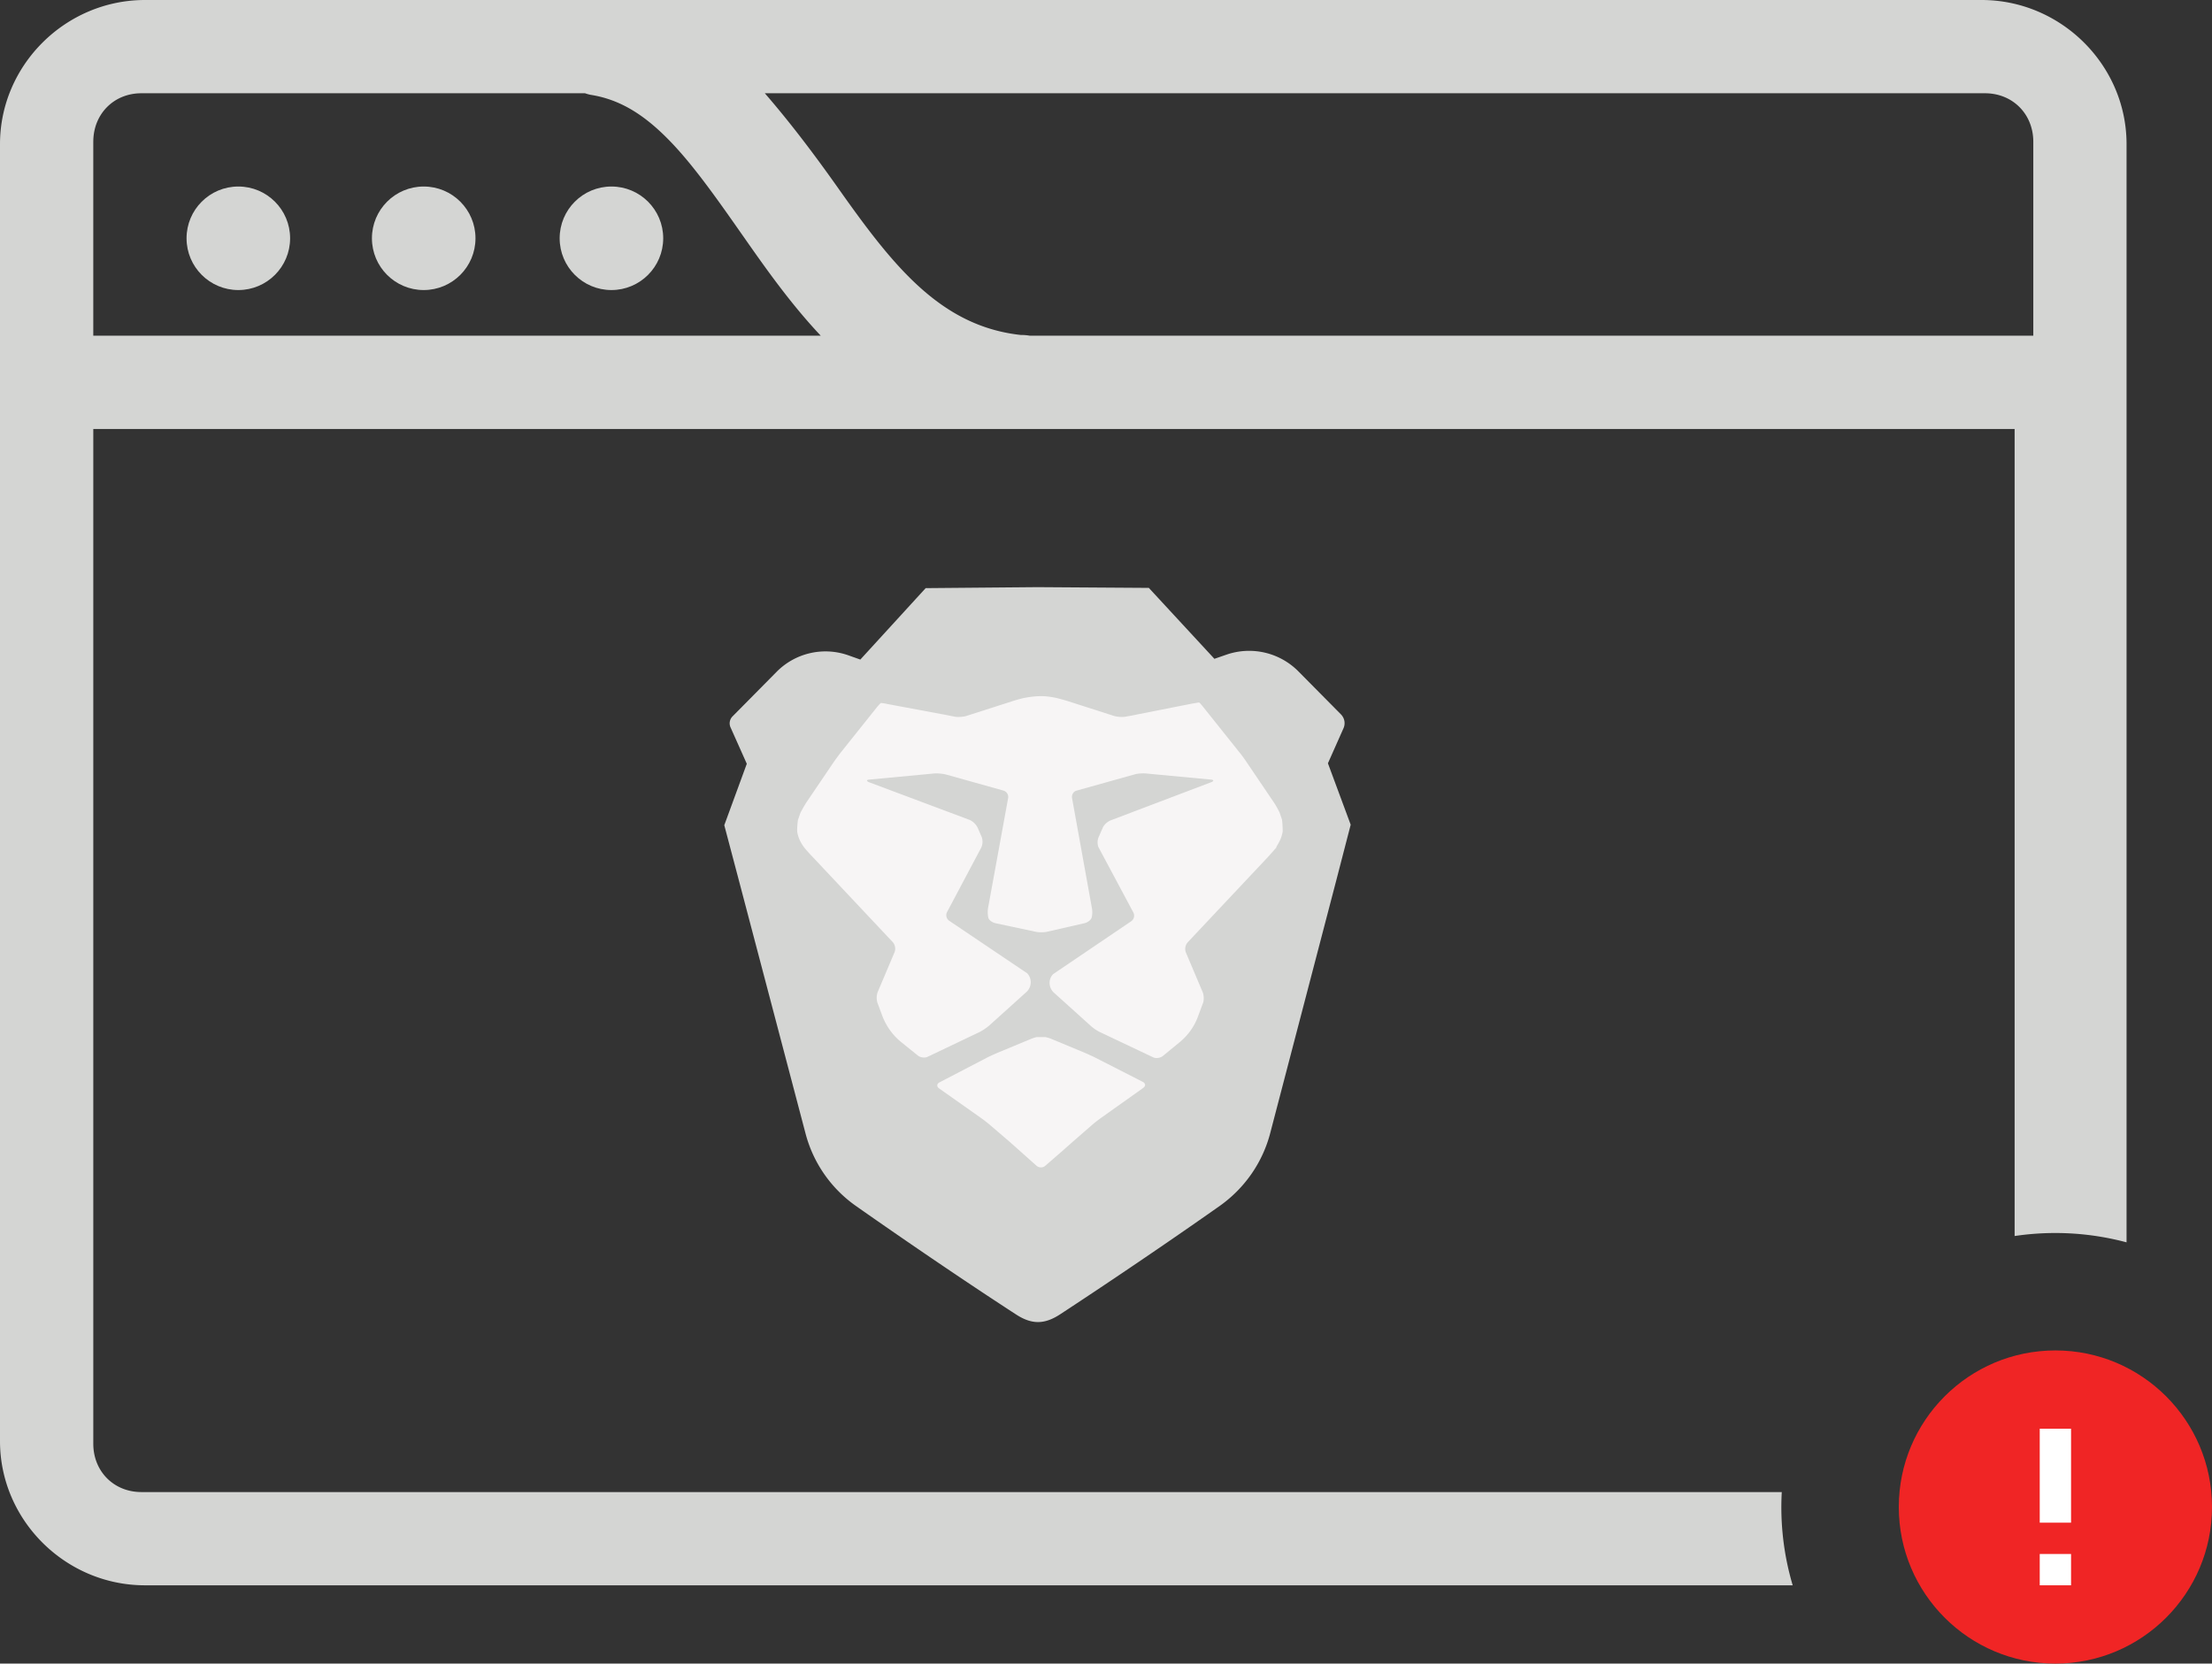 <svg xmlns="http://www.w3.org/2000/svg" xmlns:xlink="http://www.w3.org/1999/xlink" width="113" height="85" viewBox="0 0 113 85"><rect x="0" y="0" width="113" height="85" fill="#333333" stroke="none"/><defs><path id="a" d="M108.635 63.477a14.113 14.113 0 0 0-5.718-.323V21.918H4.766v51.849c0 1.412 1.05 2.469 2.454 2.469h83.802A14.002 14.002 0 0 0 91.58 81H7.354C3.318 80.972 0 77.656 0 73.636V7.364C0 3.327 3.346 0 7.407 0h93.822c4.041 0 7.377 3.297 7.406 7.31v56.167zM4.765 7.242v9.911h37.164c-1.414-1.5-2.598-3.14-3.682-4.684-1.419-2.023-2.713-3.91-4.026-5.265-1.314-1.355-2.56-2.13-4.066-2.362a2.416 2.416 0 0 1-.269-.077H7.22c-1.404 0-2.454 1.06-2.454 2.477zm96.637-2.477H39.071c1.355 1.563 2.598 3.223 3.741 4.84 2.778 3.933 5.208 7.059 9.334 7.51.155 0 .309.009.464.038h51.261v-9.91c0-1.419-1.057-2.478-2.469-2.478z"/></defs><g fill="none" fill-rule="evenodd"><use fill="#D4D5D3" xlink:href="#a"/><circle cx="12.175" cy="12.175" r="2.645" fill="#D4D5D3"/><circle cx="21.645" cy="12.175" r="2.645" fill="#D4D5D3"/><circle cx="31.235" cy="12.175" r="2.645" fill="#D4D5D3"/><g fill-rule="nonzero"><path fill="#D4D5D3" d="M69 42.138L67.837 39l.8-1.8c.1-.237.05-.5-.124-.688L66.325 34.3a3.544 3.544 0 0 0-3.675-.85l-.612.212-3.35-3.624L53.025 30h-.037l-5.7.05-3.338 3.65-.6-.213a3.51 3.51 0 0 0-3.7.863l-2.225 2.25a.504.504 0 0 0-.112.55l.837 1.875L37 42.163 37.75 45l3.4 12.913A6.555 6.555 0 0 0 43.7 61.6s4.125 2.913 8.188 5.55c.362.238.737.4 1.137.4s.775-.162 1.138-.4c4.575-3 8.187-5.563 8.187-5.563 1.25-.9 2.15-2.2 2.538-3.687l3.374-12.912.738-2.85z"/><path fill="#F7F5F5" d="M53.75 53.1a1.523 1.523 0 0 0-.363-.112h-.4c-.05 0-.212.05-.362.112L51 53.775c-.15.063-.4.175-.55.25L48 55.3c-.15.075-.162.213-.025.313l2.162 1.525c.138.1.35.262.476.375l.962.825c.125.112.325.287.45.4l.925.825a.342.342 0 0 0 .45 0l.95-.825c.125-.113.325-.288.45-.4l.963-.838c.125-.112.337-.275.475-.375l2.162-1.537c.138-.1.125-.238-.025-.313l-2.45-1.25c-.15-.075-.4-.187-.55-.25L53.75 53.1z"/><path fill="#F7F5F5" d="M65.477 42.695c.05-.163.05-.225.05-.225 0-.163-.013-.438-.038-.6l-.125-.363c-.075-.15-.2-.387-.3-.525l-1.412-2.087a6.134 6.134 0 0 0-.363-.488l-1.825-2.287c-.1-.125-.2-.238-.212-.225h-.025s-.138.025-.3.05l-2.788.55a9.717 9.717 0 0 1-.587.112l-.05.013a1.557 1.557 0 0 1-.588-.038l-2.337-.75c-.163-.05-.425-.125-.575-.162 0 0-.475-.113-.863-.1-.387 0-.862.1-.862.1a7.716 7.716 0 0 0-.575.162l-2.338.75c-.162.05-.425.063-.587.038l-.05-.013c-.163-.025-.425-.087-.588-.112l-2.812-.525c-.163-.038-.3-.05-.3-.05h-.025c-.013 0-.113.1-.213.225l-1.825 2.287c-.1.125-.262.35-.362.488l-1.413 2.087a7.15 7.15 0 0 0-.3.525l-.125.363c-.025.162-.05.437-.037.6 0 0 0 .05.05.225.087.3.3.575.3.575.1.125.287.337.4.45l4.137 4.4a.52.52 0 0 1 .088.5l-.863 2.037a.866.866 0 0 0-.012.563l.237.637c.2.538.538 1.013.988 1.375l.837.675c.125.1.35.138.5.063l2.65-1.263a2.7 2.7 0 0 0 .5-.337l1.9-1.713a.672.672 0 0 0 .038-.95l-3.988-2.687a.349.349 0 0 1-.112-.438l1.75-3.3a.728.728 0 0 0 .025-.537l-.213-.488a.859.859 0 0 0-.4-.387l-5.137-1.925c-.15-.063-.15-.125.012-.138l3.313-.312c.162-.013.425.012.587.05l2.95.825c.163.05.263.212.238.375l-1.025 5.612a1.39 1.39 0 0 0 .012.513c.038.125.2.237.363.275l2.05.437c.162.038.425.038.587 0l1.913-.437c.162-.038.325-.163.362-.275.038-.113.05-.35.013-.513l-1.013-5.612c-.025-.163.075-.338.238-.375l2.95-.825c.162-.05.425-.063.587-.05l3.313.312c.162.013.175.075.012.138l-5.137 1.95c-.15.062-.338.225-.4.387l-.213.488c-.062.15-.062.4.025.537l1.763 3.3a.353.353 0 0 1-.113.438l-3.987 2.7c-.263.262-.238.7.037.95l1.9 1.712c.125.113.35.263.5.325l2.663 1.263c.15.075.375.037.5-.063l.837-.687c.45-.363.788-.838.975-1.375l.238-.638c.062-.15.05-.412-.013-.562l-.862-2.038a.52.52 0 0 1 .087-.5l4.138-4.4c.112-.125.287-.325.4-.45-.025-.037.2-.312.275-.612z"/></g><path fill="#F02525" fill-rule="nonzero" d="M105 69c-4.416 0-8 3.584-8 8s3.584 8 8 8 8-3.584 8-8-3.584-8-8-8z"/><path fill="#FFF" d="M105.8 81h-1.6v-1.6h1.6zM105.8 77.8h-1.6V73h1.6z"/></g></svg>